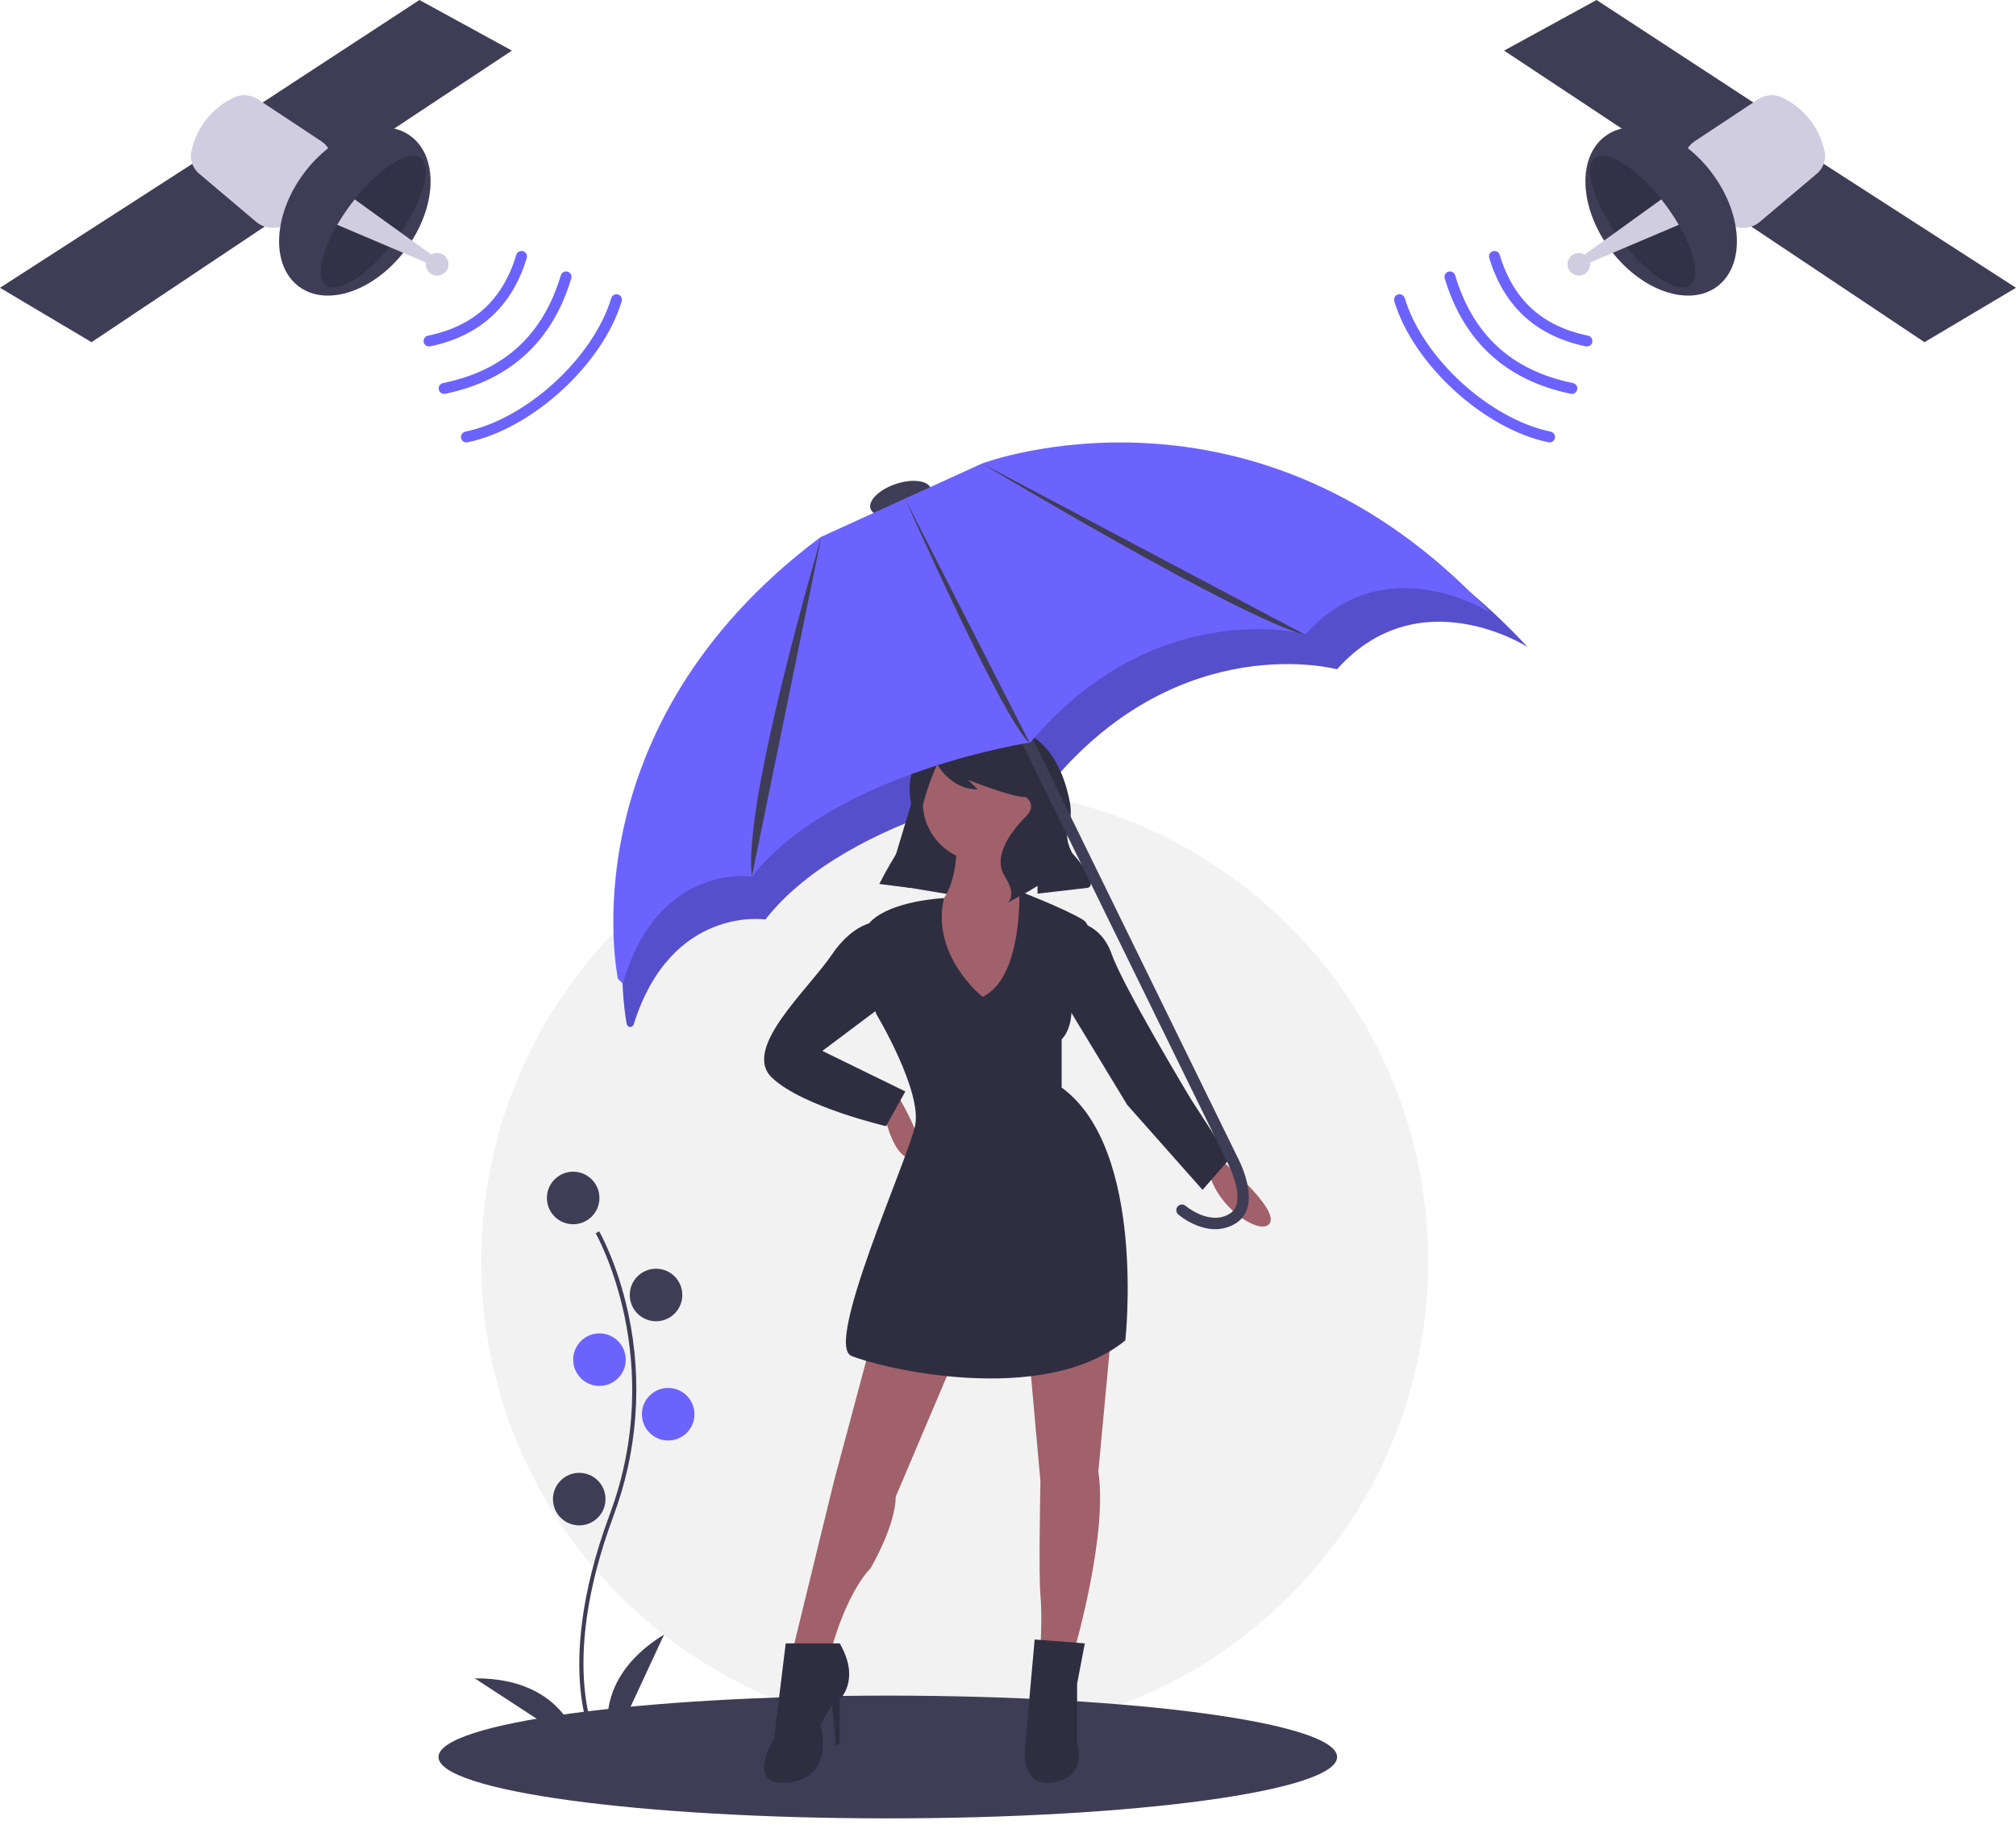 <svg width="88" height="80" viewBox="0 0 88 80" fill="none" xmlns="http://www.w3.org/2000/svg">
<g clip-path="url(#clip0)">
<path d="M41.674 75.716C53.088 75.716 62.341 66.463 62.341 55.049C62.341 43.635 53.088 34.381 41.674 34.381C30.259 34.381 21.006 43.635 21.006 55.049C21.006 66.463 30.259 75.716 41.674 75.716Z" fill="#F2F2F2"/>
<path d="M38.754 79.371C49.586 79.371 58.366 78.171 58.366 76.692C58.366 75.212 49.586 74.013 38.754 74.013C27.922 74.013 19.141 75.212 19.141 76.692C19.141 78.171 27.922 79.371 38.754 79.371Z" fill="#3F3D56"/>
<path d="M39.53 22.404C40.257 22.159 40.75 21.675 40.631 21.323C40.513 20.97 39.827 20.882 39.101 21.126C38.374 21.37 37.881 21.855 37.999 22.207C38.118 22.56 38.803 22.648 39.53 22.404Z" fill="#3F3D56"/>
<path d="M36.501 24.837L43.784 21.518C43.784 21.518 56.122 16.855 66.676 28.238C66.676 28.238 61.946 25.202 58.361 29.213C58.361 29.213 51.614 27.388 45.952 34.094C45.952 34.094 37.097 35.435 33.408 40.135C33.408 40.135 29.297 39.502 27.66 44.715C27.652 44.74 27.638 44.764 27.618 44.782C27.599 44.8 27.575 44.813 27.549 44.82C27.523 44.826 27.496 44.826 27.47 44.819C27.444 44.812 27.421 44.798 27.402 44.779C27.379 44.757 27.364 44.729 27.358 44.697C27.204 43.892 25.396 33.146 36.501 24.837Z" fill="#6C63FF"/>
<path opacity="0.2" d="M36.501 24.837L43.784 21.518C43.784 21.518 56.122 16.855 66.676 28.238C66.676 28.238 61.946 25.202 58.361 29.213C58.361 29.213 51.614 27.388 45.952 34.094C45.952 34.094 37.097 35.435 33.408 40.135C33.408 40.135 29.297 39.502 27.66 44.715C27.652 44.74 27.638 44.764 27.618 44.782C27.599 44.8 27.575 44.813 27.549 44.82C27.523 44.826 27.496 44.826 27.47 44.819C27.444 44.812 27.421 44.798 27.402 44.779C27.379 44.757 27.364 44.729 27.358 44.697C27.204 43.892 25.396 33.146 36.501 24.837Z" fill="black"/>
<path d="M38.719 38.585L41.752 39.091L42.762 34.289L40.319 33.279L38.719 38.585Z" fill="#2F2E41"/>
<path d="M42.889 37.617C44.331 37.617 45.5 36.447 45.5 35.005C45.5 33.563 44.331 32.394 42.889 32.394C41.447 32.394 40.277 33.563 40.277 35.005C40.277 36.447 41.447 37.617 42.889 37.617Z" fill="#A0616A"/>
<path d="M41.751 36.48C41.751 36.48 42.004 39.681 40.067 39.933C38.129 40.186 41.751 45.914 42.678 45.83C43.605 45.745 45.289 39.596 45.289 39.596C45.289 39.596 43.099 38.08 43.857 36.732L41.751 36.48Z" fill="#A0616A"/>
<path d="M38.508 48.146C38.508 48.146 38.846 50.589 39.856 50.589C40.867 50.589 39.182 47.809 39.182 47.809L38.508 48.146Z" fill="#A0616A"/>
<path d="M53.25 50.589C53.25 50.589 55.777 52.695 55.44 53.369C55.103 54.043 52.913 52.611 52.744 50.926L53.25 50.589Z" fill="#A0616A"/>
<path d="M38.003 58.676L36.403 64.657L34.633 71.901H36.318C36.318 71.901 36.908 69.627 38.003 68.447C38.003 68.447 39.098 66.594 39.098 65.331L41.709 59.181L38.003 58.676Z" fill="#A0616A"/>
<path d="M44.91 59.013L45.416 64.657C45.416 64.657 45.332 68.7 45.416 69.627C45.5 70.553 45.416 71.901 45.416 71.901H46.932C46.932 71.901 48.364 66.931 47.943 64.236L48.533 57.918L44.91 59.013Z" fill="#A0616A"/>
<path d="M42.889 43.513C42.889 43.513 40.619 41.715 41.206 39.202C41.206 39.202 38.929 39.301 38.003 40.228C37.076 41.155 38.256 44.271 38.256 44.271C38.256 44.271 40.277 47.641 39.94 49.157C39.603 50.673 35.981 58.676 37.16 59.181C38.34 59.687 45.5 61.456 49.122 58.507C49.122 58.507 50.049 50.168 46.342 47.472V45.366C46.342 45.366 47.016 44.777 46.679 43.261C46.679 43.261 48.111 40.649 47.269 40.144C46.426 39.638 44.492 38.898 44.492 38.898C44.492 38.898 44.658 42.671 42.889 43.513Z" fill="#2F2E41"/>
<path d="M38.508 40.228C38.508 40.228 37.413 40.059 36.318 41.66C35.223 43.261 32.359 45.788 33.707 47.051C35.055 48.315 38.677 49.157 38.677 49.157L39.519 47.641L35.897 45.872L38.93 43.597L38.508 40.228Z" fill="#2F2E41"/>
<path d="M46.848 40.228C46.848 40.228 48.027 40.228 48.532 41.66C49.038 43.092 51.986 47.978 51.986 47.978L53.671 50.589L52.492 51.937L49.206 48.23L46.09 43.092L46.848 40.228Z" fill="#2F2E41"/>
<path d="M36.655 71.733H34.297L33.791 75.86C33.791 75.86 32.443 78.05 34.465 77.798C36.487 77.545 35.813 75.271 35.813 75.271L36.318 74.428L36.487 76.197L36.655 76.113V74.175C36.655 74.175 37.582 73.333 36.655 71.733Z" fill="#2F2E41"/>
<path d="M47.353 71.733L45.163 71.564L44.742 76.281C44.742 76.281 44.489 78.05 46.005 77.798C47.522 77.545 47.016 76.113 47.016 76.113V73.501L47.353 71.733Z" fill="#2F2E41"/>
<path d="M40.993 32.352C40.993 32.352 39.766 32.761 39.704 34.376C39.698 34.635 39.726 34.893 39.789 35.144C39.858 35.436 39.903 36.066 39.367 36.89C39.008 37.434 38.681 37.997 38.386 38.578L38.382 38.585L39.73 38.754L40.017 36.52C40.155 35.437 40.453 34.38 40.9 33.383L40.909 33.363C40.909 33.363 41.499 34.458 42.678 34.458L42.257 34.037C42.257 34.037 44.11 34.795 44.784 34.795C44.784 34.795 45.289 35.132 44.784 35.637C44.279 36.142 43.268 37.322 43.858 38.248C44.447 39.175 43.942 39.428 43.942 39.428L44.868 38.922L45.289 38.67V39.007L47.48 38.754C47.48 38.754 48.069 38.67 46.806 37.238C46.806 37.238 46.472 36.681 46.618 36.202C46.738 35.837 46.77 35.45 46.71 35.07C46.427 33.491 45.316 30.352 40.993 32.352Z" fill="#2F2E41"/>
<path d="M54.166 53.22C54.999 52.372 54.076 50.617 54.004 50.483L44.485 31.044C44.456 30.985 44.404 30.941 44.342 30.919C44.28 30.898 44.212 30.903 44.154 30.932C44.095 30.96 44.05 31.011 44.028 31.073C44.007 31.135 44.011 31.203 44.039 31.262L53.564 50.711L53.566 50.716C53.576 50.733 54.495 52.479 53.676 52.979C52.795 53.518 51.767 52.645 51.756 52.636C51.732 52.614 51.703 52.598 51.672 52.588C51.641 52.578 51.609 52.574 51.576 52.576C51.544 52.578 51.512 52.587 51.483 52.602C51.454 52.616 51.428 52.636 51.406 52.661C51.385 52.686 51.369 52.714 51.359 52.745C51.348 52.776 51.344 52.809 51.347 52.841C51.349 52.874 51.358 52.906 51.373 52.935C51.387 52.964 51.408 52.99 51.432 53.011C51.485 53.057 52.748 54.128 53.935 53.402C54.019 53.351 54.097 53.29 54.166 53.22V53.22Z" fill="#3F3D56"/>
<path d="M35.82 23.443L42.873 20.229C42.873 20.229 54.823 15.712 65.045 26.738C65.045 26.738 60.464 23.797 56.992 27.681C56.992 27.681 50.457 25.914 44.974 32.409C44.974 32.409 36.397 33.708 32.825 38.259C32.825 38.259 28.719 37.628 27.186 42.933L26.974 42.725C26.974 42.725 24.639 31.809 35.82 23.443Z" fill="#6C63FF"/>
<path d="M35.855 23.423C35.855 23.423 32.401 35.047 32.822 38.248Z" fill="#3F3D56"/>
<path d="M39.505 21.764C39.505 21.764 43.857 31.594 44.952 32.436Z" fill="#3F3D56"/>
<path d="M42.846 20.222C42.846 20.222 54.05 26.961 56.998 27.719Z" fill="#3F3D56"/>
<path d="M26.003 76.244C25.983 76.211 25.505 75.414 25.34 73.759C25.188 72.24 25.285 69.681 26.613 66.111C29.128 59.347 26.033 53.889 26.002 53.835L26.154 53.746C26.163 53.76 26.961 55.151 27.433 57.367C28.056 60.305 27.829 63.359 26.778 66.172C24.268 72.924 26.134 76.121 26.153 76.152L26.003 76.244Z" fill="#3F3D56"/>
<path d="M25.019 53.438C25.653 53.438 26.166 52.924 26.166 52.291C26.166 51.657 25.653 51.144 25.019 51.144C24.386 51.144 23.873 51.657 23.873 52.291C23.873 52.924 24.386 53.438 25.019 53.438Z" fill="#3F3D56"/>
<path d="M28.637 57.672C29.27 57.672 29.783 57.159 29.783 56.525C29.783 55.892 29.27 55.379 28.637 55.379C28.003 55.379 27.49 55.892 27.49 56.525C27.49 57.159 28.003 57.672 28.637 57.672Z" fill="#3F3D56"/>
<path d="M26.166 60.495C26.8 60.495 27.313 59.982 27.313 59.348C27.313 58.715 26.8 58.202 26.166 58.202C25.533 58.202 25.02 58.715 25.02 59.348C25.02 59.982 25.533 60.495 26.166 60.495Z" fill="#6C63FF"/>
<path d="M29.166 62.877C29.799 62.877 30.313 62.364 30.313 61.73C30.313 61.097 29.799 60.583 29.166 60.583C28.532 60.583 28.019 61.097 28.019 61.73C28.019 62.364 28.532 62.877 29.166 62.877Z" fill="#6C63FF"/>
<path d="M25.284 66.582C25.918 66.582 26.431 66.069 26.431 65.436C26.431 64.802 25.918 64.289 25.284 64.289C24.651 64.289 24.137 64.802 24.137 65.436C24.137 66.069 24.651 66.582 25.284 66.582Z" fill="#3F3D56"/>
<path d="M26.696 76.286C26.696 76.286 25.549 73.463 28.989 71.346L26.696 76.286Z" fill="#3F3D56"/>
<path d="M25.285 76.235C25.285 76.235 24.763 73.233 20.724 73.259L25.285 76.235Z" fill="#3F3D56"/>
<path d="M18.309 0L22.346 2.209L14.524 7.389L10.783 4.92L18.309 0Z" fill="#3F3D56"/>
<path d="M8.602 7.017L0 12.562L3.995 14.936L12.593 9.196L8.602 7.017Z" fill="#3F3D56"/>
<path d="M10.185 4.265C9.726 4.488 9.324 4.812 9.008 5.212C8.692 5.612 8.471 6.078 8.36 6.576C8.316 6.757 8.324 6.947 8.382 7.124C8.44 7.301 8.546 7.458 8.689 7.578L11.175 9.678C11.354 9.829 11.575 9.922 11.807 9.944C12.04 9.966 12.274 9.918 12.479 9.804C13.49 9.243 15.113 8.066 14.388 6.576C14.307 6.41 14.183 6.269 14.029 6.168L11.258 4.335C11.101 4.231 10.919 4.17 10.731 4.157C10.543 4.145 10.354 4.182 10.185 4.265V4.265Z" fill="#D0CDE1"/>
<path d="M17.717 10.885C19.066 9.073 19.162 6.862 17.932 5.945C16.701 5.029 14.61 5.755 13.261 7.567C11.912 9.379 11.816 11.591 13.046 12.507C14.277 13.423 16.368 12.697 17.717 10.885Z" fill="#3F3D56"/>
<path opacity="0.2" d="M14.223 12.461C14.727 12.836 15.926 12.096 17.004 10.782C17.099 10.666 17.194 10.546 17.287 10.421C17.355 10.329 17.421 10.237 17.485 10.145C18.484 8.701 18.879 7.284 18.363 6.9C17.843 6.513 16.585 7.312 15.482 8.702C15.42 8.78 15.359 8.859 15.299 8.94C15.09 9.22 14.897 9.511 14.72 9.813C14.009 11.033 13.778 12.129 14.223 12.461Z" fill="black"/>
<path d="M14.72 9.813L17.004 10.782L18.638 11.476L18.88 11.15L17.485 10.145L15.482 8.702C15.42 8.78 15.359 8.859 15.299 8.94C15.09 9.22 14.897 9.511 14.72 9.813V9.813Z" fill="#D0CDE1"/>
<path d="M19.081 12.032C19.355 12.032 19.577 11.81 19.577 11.536C19.577 11.262 19.355 11.039 19.081 11.039C18.807 11.039 18.584 11.262 18.584 11.536C18.584 11.81 18.807 12.032 19.081 12.032Z" fill="#D0CDE1"/>
<path d="M19.227 16.779C19.258 16.75 19.297 16.731 19.339 16.722C22.012 16.17 23.695 14.63 24.482 12.016C24.5 11.956 24.542 11.905 24.597 11.875C24.653 11.845 24.718 11.839 24.778 11.857C24.838 11.875 24.889 11.917 24.919 11.972C24.949 12.028 24.956 12.093 24.937 12.153C24.107 14.911 22.256 16.605 19.435 17.188C19.384 17.198 19.331 17.192 19.284 17.169C19.237 17.147 19.199 17.11 19.175 17.063C19.151 17.017 19.144 16.964 19.153 16.913C19.162 16.861 19.188 16.814 19.227 16.779H19.227Z" fill="#6C63FF"/>
<path d="M18.569 14.71C18.6 14.681 18.639 14.661 18.681 14.652C20.686 14.238 21.947 13.084 22.537 11.124C22.555 11.063 22.597 11.013 22.652 10.983C22.708 10.953 22.773 10.947 22.833 10.965C22.894 10.983 22.944 11.024 22.974 11.08C23.004 11.136 23.011 11.201 22.993 11.261C22.357 13.374 20.938 14.672 18.777 15.118C18.726 15.129 18.673 15.122 18.626 15.1C18.579 15.077 18.541 15.04 18.517 14.993C18.494 14.947 18.486 14.894 18.495 14.843C18.504 14.792 18.53 14.745 18.569 14.71L18.569 14.71Z" fill="#6C63FF"/>
<path d="M20.199 18.899C20.23 18.87 20.269 18.85 20.311 18.841C22.979 18.29 25.897 15.62 26.682 13.011C26.701 12.951 26.742 12.901 26.798 12.871C26.853 12.841 26.918 12.835 26.979 12.853C27.039 12.871 27.09 12.912 27.119 12.968C27.149 13.023 27.156 13.088 27.138 13.149C26.308 15.905 23.226 18.725 20.407 19.307C20.356 19.318 20.303 19.311 20.256 19.289C20.209 19.266 20.171 19.229 20.147 19.183C20.124 19.136 20.116 19.083 20.125 19.032C20.134 18.981 20.16 18.934 20.199 18.899H20.199Z" fill="#6C63FF"/>
<path d="M69.691 0L65.654 2.209L73.476 7.389L77.217 4.92L69.691 0Z" fill="#3F3D56"/>
<path d="M79.398 7.017L88 12.562L84.005 14.936L75.407 9.196L79.398 7.017Z" fill="#3F3D56"/>
<path d="M77.815 4.265C78.274 4.488 78.676 4.812 78.992 5.212C79.308 5.612 79.529 6.078 79.64 6.576C79.684 6.757 79.677 6.947 79.618 7.124C79.56 7.301 79.454 7.458 79.312 7.578L76.825 9.678C76.646 9.829 76.426 9.922 76.193 9.944C75.96 9.966 75.726 9.918 75.522 9.804C74.51 9.243 72.887 8.066 73.612 6.576C73.693 6.41 73.817 6.269 73.971 6.168L76.742 4.335C76.899 4.231 77.081 4.17 77.269 4.157C77.458 4.145 77.646 4.182 77.815 4.265V4.265Z" fill="#D0CDE1"/>
<path d="M74.954 12.507C76.184 11.591 76.088 9.379 74.739 7.567C73.39 5.755 71.299 5.029 70.068 5.945C68.838 6.862 68.934 9.073 70.283 10.885C71.632 12.697 73.723 13.423 74.954 12.507Z" fill="#3F3D56"/>
<path opacity="0.2" d="M73.777 12.461C73.273 12.836 72.074 12.096 70.996 10.782C70.9 10.666 70.806 10.546 70.713 10.421C70.644 10.329 70.579 10.237 70.515 10.145C69.516 8.701 69.121 7.284 69.637 6.9C70.157 6.513 71.415 7.312 72.518 8.702C72.58 8.78 72.641 8.859 72.701 8.94C72.91 9.22 73.103 9.511 73.279 9.813C73.99 11.033 74.222 12.129 73.777 12.461Z" fill="black"/>
<path d="M73.28 9.813L70.996 10.782L69.362 11.476L69.12 11.15L70.515 10.145L72.518 8.702C72.58 8.78 72.641 8.859 72.701 8.94C72.91 9.22 73.103 9.511 73.28 9.813V9.813Z" fill="#D0CDE1"/>
<path d="M68.919 12.032C69.193 12.032 69.416 11.81 69.416 11.536C69.416 11.262 69.193 11.039 68.919 11.039C68.645 11.039 68.423 11.262 68.423 11.536C68.423 11.81 68.645 12.032 68.919 12.032Z" fill="#D0CDE1"/>
<path d="M68.773 16.779C68.742 16.75 68.703 16.731 68.661 16.722C65.988 16.17 64.305 14.63 63.518 12.016C63.5 11.956 63.459 11.905 63.403 11.875C63.347 11.845 63.282 11.839 63.222 11.857C63.162 11.875 63.111 11.917 63.081 11.972C63.051 12.028 63.045 12.093 63.063 12.153C63.893 14.911 65.744 16.605 68.565 17.188C68.616 17.198 68.669 17.192 68.716 17.169C68.763 17.147 68.801 17.11 68.825 17.063C68.849 17.017 68.856 16.964 68.847 16.913C68.838 16.861 68.812 16.814 68.773 16.779H68.773Z" fill="#6C63FF"/>
<path d="M69.432 14.71C69.4 14.681 69.361 14.661 69.319 14.652C67.315 14.238 66.053 13.084 65.463 11.124C65.445 11.063 65.403 11.013 65.348 10.983C65.292 10.953 65.227 10.947 65.167 10.965C65.106 10.983 65.056 11.024 65.026 11.08C64.996 11.136 64.99 11.201 65.008 11.261C65.644 13.374 67.062 14.672 69.223 15.118C69.274 15.129 69.327 15.122 69.374 15.1C69.421 15.077 69.459 15.04 69.483 14.993C69.507 14.947 69.514 14.894 69.505 14.843C69.496 14.792 69.47 14.745 69.432 14.71V14.71Z" fill="#6C63FF"/>
<path d="M67.801 18.899C67.77 18.87 67.731 18.85 67.689 18.841C65.021 18.29 62.103 15.62 61.318 13.011C61.3 12.951 61.258 12.901 61.203 12.871C61.147 12.841 61.082 12.835 61.022 12.853C60.961 12.871 60.911 12.912 60.881 12.968C60.851 13.023 60.844 13.088 60.862 13.149C61.692 15.905 64.774 18.725 67.593 19.307C67.644 19.318 67.697 19.311 67.744 19.289C67.791 19.266 67.829 19.229 67.853 19.183C67.876 19.136 67.884 19.083 67.875 19.032C67.866 18.981 67.84 18.934 67.801 18.899V18.899Z" fill="#6C63FF"/>
</g>
<defs>
<clipPath id="clip0">
<rect width="88" height="79.371" fill="white"/>
</clipPath>
</defs>
</svg>
